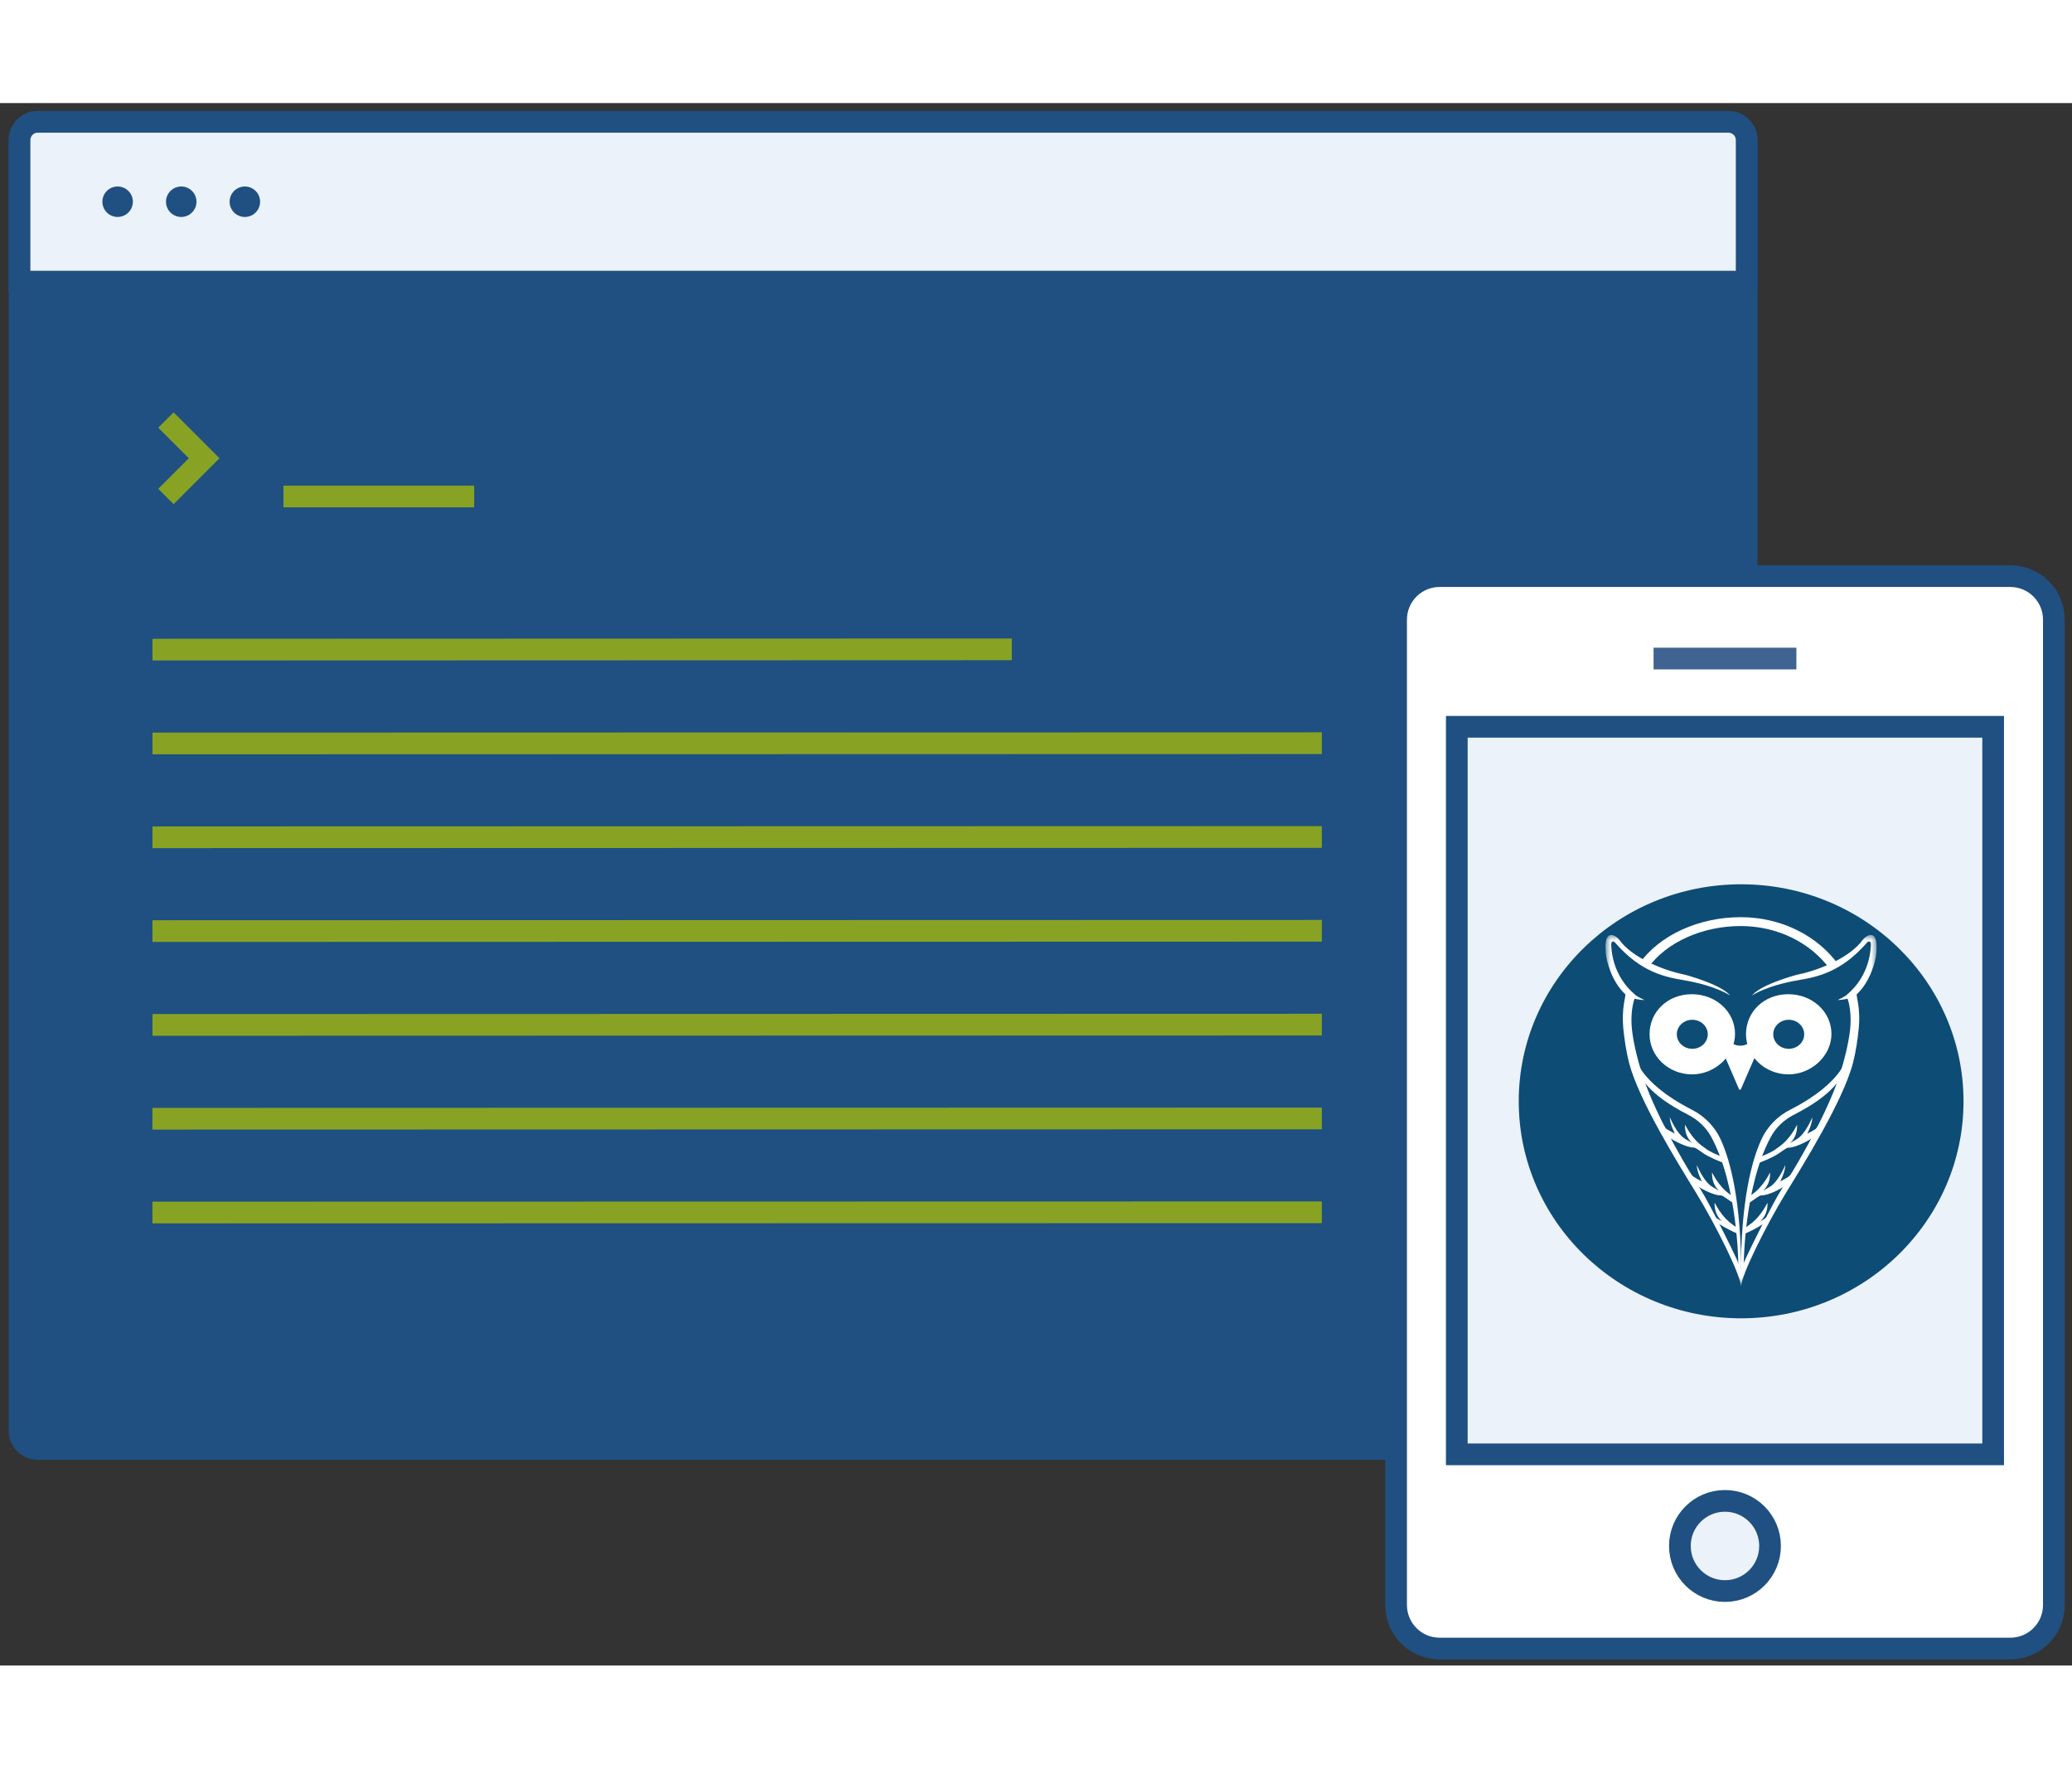 <?xml version="1.0" encoding="UTF-8" standalone="no"?>
<svg width="191px" height="163px" viewBox="0 0 191 144" version="1.1" xmlns="http://www.w3.org/2000/svg" xmlns:xlink="http://www.w3.org/1999/xlink">
    <rect x="0" y="0" width="191" height="144" fill="#333333" stroke="none"/>
    <!-- Generator: Sketch 3.8.2 (29753) - http://www.bohemiancoding.com/sketch -->
    <title>dev-illustrator</title>
    <desc>Created with Sketch.</desc>
    <defs>
        <polygon id="path-1" points="7.96983857e-06 32.43 24.982 32.43 24.982 0.007 7.96983857e-06 0.007"></polygon>
    </defs>
    <g id="design.tuva.co" stroke="none" stroke-width="1" fill="none" fill-rule="evenodd">
        <g id="dev-illustrator" transform="translate(1, 1)">
            <g id="devs-illustration">
                <g id="Page-1">
                    <g>
                        <g id="devs-illustration">
                            <g id="group">
                                <path d="M158.324,123.04 L2.486,123.04 C1.554,123.04 0.8,122.286 0.8,121.354 L0.8,2.412 C0.8,1.482 1.554,0.728 2.486,0.728 L158.324,0.728 C159.256,0.728 160.01,1.482 160.01,2.412 L160.01,121.354 C160.01,122.286 159.256,123.04 158.324,123.04 L158.324,123.04 L158.324,123.04 Z" id="Fill-1" fill="#1F5081"></path>
                                <path d="M158.324,123.04 L2.486,123.04 C1.554,123.04 0.8,122.286 0.8,121.354 L0.8,2.412 C0.8,1.482 1.554,0.728 2.486,0.728 L158.324,0.728 C159.256,0.728 160.01,1.482 160.01,2.412 L160.01,121.354 C160.01,122.286 159.256,123.04 158.324,123.04 L158.324,123.04 L158.324,123.04 Z" id="Stroke-2" stroke="#1F5081" stroke-width="2"></path>
                                <path d="M160.01,15.456 L0.8,15.456 L0.8,2.412 C0.8,1.482 1.554,0.728 2.486,0.728 L158.324,0.728 C159.256,0.728 160.01,1.482 160.01,2.412 L160.01,15.456 L160.01,15.456 L160.01,15.456 Z" id="Fill-3" fill="#ECF2F9"></path>
                                <path d="M160.01,15.456 L0.8,15.456 L0.8,2.412 C0.8,1.482 1.554,0.728 2.486,0.728 L158.324,0.728 C159.256,0.728 160.01,1.482 160.01,2.412 L160.01,15.456 L160.01,15.456 L160.01,15.456 Z" id="Stroke-4" stroke="#1F5081" stroke-width="2"></path>
                                <path d="M13.056,49.372 L92.272,49.346 M13.058,58.02 L120.848,57.994 M13.054,75.312 L120.848,75.286 M13.054,66.666 L120.848,66.64 M13.056,83.96 L120.848,83.934 M13.052,101.25 L120.848,101.228 M13.052,92.606 L120.848,92.58" id="Stroke-5" stroke="#88A324" stroke-width="2"></path>
                                <path d="M11.248,8.092 C11.248,8.868 10.618,9.496 9.842,9.496 C9.066,9.496 8.438,8.868 8.438,8.092 C8.438,7.316 9.066,6.688 9.842,6.688 C10.618,6.688 11.248,7.316 11.248,8.092 L11.248,8.092 L11.248,8.092 Z M15.708,6.688 C14.932,6.688 14.302,7.316 14.302,8.092 C14.302,8.868 14.932,9.496 15.708,9.496 C16.482,9.496 17.112,8.868 17.112,8.092 C17.112,7.316 16.482,6.688 15.708,6.688 L15.708,6.688 L15.708,6.688 Z M21.572,6.688 C20.796,6.688 20.166,7.316 20.166,8.092 C20.166,8.868 20.796,9.496 21.572,9.496 C22.348,9.496 22.976,8.868 22.976,8.092 C22.976,7.316 22.348,6.688 21.572,6.688 L21.572,6.688 L21.572,6.688 Z" id="Fill-6" fill="#1F5081"></path>
                                <path d="M14.296,28.21 L17.82,31.734 L14.296,35.258 M25.13,35.258 L42.71,35.258" id="Stroke-7" stroke="#88A324" stroke-width="2"></path>
                                <path d="M184.316,141.436 L131.704,141.436 C129.49,141.436 127.694,139.64 127.694,137.424 L127.694,46.608 C127.694,44.394 129.49,42.598 131.704,42.598 L184.316,42.598 C186.532,42.598 188.328,44.394 188.328,46.608 L188.328,137.424 C188.328,139.64 186.532,141.436 184.316,141.436 L184.316,141.436 L184.316,141.436 Z" id="Fill-8" fill="#FFFFFF"></path>
                                <path d="M184.316,141.436 L131.704,141.436 C129.49,141.436 127.694,139.64 127.694,137.424 L127.694,46.608 C127.694,44.394 129.49,42.598 131.704,42.598 L184.316,42.598 C186.532,42.598 188.328,44.394 188.328,46.608 L188.328,137.424 C188.328,139.64 186.532,141.436 184.316,141.436 L184.316,141.436 L184.316,141.436 Z" id="Stroke-9" stroke="#1F5081" stroke-width="2"></path>
                                <polygon id="Fill-10" fill="#ECF2F9" points="133.29 56.484 182.732 56.484 182.732 123.538 133.29 123.538"></polygon>
                                <polygon id="Stroke-11" stroke="#1F5081" stroke-width="2" points="133.29 56.484 182.732 56.484 182.732 123.538 133.29 123.538"></polygon>
                                <path d="M151.428,50.194 L164.594,50.194" id="Stroke-12" stroke="#406391" stroke-width="2"></path>
                                <path d="M162.166,131.982 C162.166,134.278 160.306,136.138 158.01,136.138 C155.714,136.138 153.854,134.278 153.854,131.982 C153.854,129.686 155.714,127.826 158.01,127.826 C160.306,127.826 162.166,129.686 162.166,131.982 L162.166,131.982 L162.166,131.982 Z" id="Fill-13" fill="#ECF2F9"></path>
                                <path d="M162.166,131.982 C162.166,134.278 160.306,136.138 158.01,136.138 C155.714,136.138 153.854,134.278 153.854,131.982 C153.854,129.686 155.714,127.826 158.01,127.826 C160.306,127.826 162.166,129.686 162.166,131.982 L162.166,131.982 L162.166,131.982 Z" id="Stroke-14" stroke="#1F5081" stroke-width="2"></path>
                            </g>
                        </g>
                    </g>
                </g>
            </g>
            <ellipse id="Oval-1" fill="#0D4C75" cx="159.5" cy="91" rx="20.5" ry="20"></ellipse>
            <g id="Tuva-Logotyp-Svart-001" transform="translate(147, 74)">
                <path d="M7.944,17.766 C9.134,18.371 10.072,19.336 10.607,20.501 C11.526,22.502 12.509,26.218 12.509,33.011 C12.509,33.011 12.261,32.563 12.25,32.237 C12.24,31.944 12.203,24.804 9.737,20.267 C9.271,19.411 8.532,18.713 7.634,18.25 C6.049,17.432 3.495,15.967 2.803,13.812 C2.366,12.448 2.662,12.742 2.662,12.742 C2.662,12.742 2.956,15.229 7.944,17.766 Z" id="Fill-1" fill="#FFFFFF"></path>
                <path d="M5.396,19.245 C5.553,19.587 5.67,19.578 6.38,19.973 C6.423,20.001 5.939,19.181 5.922,18.462 C5.929,18.446 6.52,19.982 7.354,20.473 C7.857,20.769 8.017,20.855 8.017,20.855 C8.017,20.855 7.291,20.381 7.326,19.15 C7.332,19.111 7.869,20.397 8.996,21.182 C9.395,21.488 9.647,21.688 11.08,22.259 C11.568,22.453 11.091,22.747 11.091,22.747 C11.091,22.747 10.339,22.508 9.484,22.067 C8.779,21.703 8.37,21.251 8.117,21.259 C7.51,21.278 6.014,20.557 5.246,19.891 C4.89,19.582 5.396,19.245 5.396,19.245" id="Fill-2" fill="#FFFFFF"></path>
                <path d="M11.977,26.479 C11.272,26.115 10.863,25.663 10.61,25.671 C10.003,25.69 8.616,25.027 7.849,24.362 C7.493,24.053 7.8,23.569 7.8,23.569 C7.957,23.911 8.162,23.99 8.873,24.385 C8.916,24.413 8.431,23.593 8.414,22.874 C8.422,22.858 9.013,24.394 9.847,24.885 C10.349,25.181 10.51,25.267 10.51,25.267 C10.51,25.267 9.783,24.793 9.819,23.562 C9.824,23.523 10.361,24.809 11.489,25.594 C11.638,25.708 11.766,25.808 11.944,25.917 L11.977,26.479" id="Fill-3" fill="#FFFFFF"></path>
                <path d="M10.188,27.715 C10.352,27.889 10.745,28.042 10.745,28.042 C10.745,28.042 10.019,27.568 10.054,26.337 C10.06,26.298 10.597,27.584 11.724,28.369 C11.873,28.483 12.002,28.583 12.179,28.692 C12.179,28.692 12.351,29.279 12.214,29.221 C10.984,28.697 10.21,28.127 10.21,28.127 C10.21,28.127 10.098,27.62 10.188,27.715" id="Fill-4" fill="#FFFFFF"></path>
                <path d="M22.319,12.742 C22.319,12.742 22.025,15.229 17.037,17.766 C15.848,18.371 14.91,19.336 14.375,20.501 C13.456,22.502 12.473,26.218 12.473,33.011 C12.473,33.011 12.721,32.563 12.731,32.237 C12.741,31.944 12.779,24.804 15.245,20.267 C15.71,19.411 16.449,18.713 17.347,18.25 C18.933,17.432 21.486,15.967 22.178,13.812 C22.616,12.448 22.319,12.742 22.319,12.742" id="Fill-5" fill="#FFFFFF"></path>
                <path d="M19.582,19.245 C19.425,19.587 19.316,19.591 18.605,19.987 C18.562,20.014 19.047,19.195 19.064,18.475 C19.056,18.46 18.465,19.996 17.631,20.487 C17.129,20.782 16.968,20.868 16.968,20.868 C16.968,20.868 17.695,20.394 17.659,19.163 C17.654,19.124 17.117,20.41 15.989,21.196 C15.591,21.501 15.338,21.701 13.906,22.272 C13.417,22.467 13.894,22.761 13.894,22.761 C13.894,22.761 14.647,22.521 15.501,22.08 C16.206,21.717 16.615,21.264 16.868,21.272 C17.475,21.291 18.971,20.57 19.739,19.904 C20.095,19.596 19.582,19.245 19.582,19.245" id="Fill-6" fill="#FFFFFF"></path>
                <path d="M13.009,26.479 C13.714,26.115 14.123,25.663 14.376,25.671 C14.983,25.69 16.369,25.027 17.137,24.362 C17.493,24.053 17.182,23.569 17.182,23.569 C17.025,23.911 16.823,23.99 16.113,24.385 C16.07,24.413 16.554,23.593 16.571,22.874 C16.564,22.858 15.972,24.394 15.139,24.885 C14.636,25.181 14.476,25.267 14.476,25.267 C14.476,25.267 15.202,24.793 15.167,23.562 C15.161,23.523 14.624,24.809 13.497,25.594 C13.348,25.708 13.219,25.808 13.042,25.917 L13.009,26.479" id="Fill-7" fill="#FFFFFF"></path>
                <g id="Group-11" transform="translate(0, 1.667)">
                    <mask id="mask-2" fill="white">
                        <use xlink:href="#path-1"></use>
                    </mask>
                    <g id="Clip-9"></g>
                    <path d="M14.791,26.055 C14.627,26.229 14.24,26.389 14.24,26.389 C14.24,26.389 14.967,25.915 14.931,24.684 C14.925,24.645 14.389,25.93 13.261,26.716 C13.112,26.83 12.984,26.93 12.806,27.039 C12.806,27.039 12.635,27.626 12.771,27.568 C14.002,27.044 14.776,26.474 14.776,26.474 C14.776,26.474 14.88,25.959 14.791,26.055" id="Fill-8" fill="#FFFFFF" mask="url(#mask-2)"></path>
                    <path d="M12.491,30.886 C12.491,30.479 15.516,24.537 16.167,23.54 C16.818,22.543 20.25,17.037 21.564,12.961 C21.979,11.671 22.387,10.108 22.542,8.754 C22.72,7.193 22.395,6.117 22.318,5.896 C22.312,5.878 22.292,5.875 22.272,5.881 C22.109,5.93 21.475,6.024 21.402,5.99 C21.402,5.99 22.028,5.721 22.242,5.519 C24.331,3.771 24.433,1.432 24.459,0.957 C24.484,0.481 24.192,0.562 24.065,0.75 C21.724,3.418 19.546,3.871 17.782,4.168 C14.83,4.667 13.505,5.576 13.495,5.578 C13.569,5.545 13.918,4.784 17.269,3.776 C17.421,3.73 17.672,3.662 17.829,3.629 C19.822,3.211 22.581,2.034 23.712,0.449 C23.804,0.32 23.928,0.216 24.068,0.133 C24.226,0.04 24.353,-0.009 24.523,0.012 C25.007,0.073 25.011,0.928 24.962,1.645 C24.914,2.356 24.439,4.27 23.17,5.46 C23.048,5.547 23.554,6.632 23.326,8.774 C23.24,9.584 23.091,10.697 22.822,11.752 C21.93,15.247 18.196,21.224 16.617,23.797 C14.896,26.602 12.491,31.375 12.491,32.433 M12.491,32.433 C12.491,31.375 10.086,26.602 8.365,23.797 C6.786,21.224 3.053,15.247 2.16,11.752 C1.891,10.697 1.742,9.584 1.656,8.774 C1.428,6.632 1.934,5.547 1.812,5.46 C0.543,4.27 0.068,2.356 0.02,1.645 C-0.029,0.928 -0.024,0.073 0.459,0.012 C0.629,-0.009 0.757,0.04 0.915,0.133 C1.054,0.216 1.178,0.32 1.27,0.449 C2.402,2.034 5.161,3.211 7.153,3.629 C7.31,3.662 7.561,3.73 7.714,3.776 C11.064,4.784 11.414,5.545 11.488,5.578 C11.478,5.576 10.152,4.667 7.2,4.168 C5.436,3.871 3.259,3.418 0.917,0.75 C0.79,0.562 0.498,0.481 0.524,0.957 C0.549,1.432 0.651,3.771 2.74,5.519 C2.954,5.721 3.58,5.99 3.58,5.99 C3.507,6.024 2.873,5.93 2.71,5.881 C2.691,5.875 2.67,5.878 2.664,5.896 C2.587,6.117 2.263,7.193 2.44,8.754 C2.595,10.108 3.003,11.671 3.419,12.961 C4.732,17.037 8.164,22.543 8.815,23.54 C9.466,24.537 12.491,30.479 12.491,30.886" id="Fill-10" fill="#FFFFFF" mask="url(#mask-2)"></path>
                </g>
                <path d="M7.998,12.163 C7.21,12.163 6.571,11.563 6.571,10.824 C6.571,10.085 7.21,9.486 7.998,9.486 C8.786,9.486 9.425,10.085 9.425,10.824 C9.425,11.563 8.786,12.163 7.998,12.163 L7.998,12.163 Z M7.947,7.13 C5.736,7.134 4.053,8.736 4.059,10.832 C4.064,12.848 5.797,14.496 7.932,14.518 C10.086,14.54 11.948,12.798 11.937,10.772 C11.925,8.736 10.161,7.126 7.947,7.13 L7.947,7.13 Z" id="Fill-12" fill="#FFFFFF"></path>
                <path d="M16.888,12.163 C16.1,12.163 15.461,11.563 15.461,10.824 C15.461,10.085 16.1,9.486 16.888,9.486 C17.676,9.486 18.314,10.085 18.314,10.824 C18.314,11.563 17.676,12.163 16.888,12.163 L16.888,12.163 Z M16.837,7.13 C14.626,7.134 12.943,8.736 12.949,10.832 C12.954,12.848 14.687,14.496 16.822,14.518 C18.976,14.54 20.838,12.798 20.826,10.772 C20.815,8.736 19.051,7.126 16.837,7.13 L16.837,7.13 Z" id="Fill-13" fill="#FFFFFF"></path>
                <path d="M10.995,12.85 L12.323,15.927 L12.46,15.924 L13.86,12.71 L13.86,11.287 L13.305,11.585 C13.305,11.585 12.503,12.238 11.541,11.585 L11.056,11.32 L10.995,12.85" id="Fill-14" fill="#FFFFFF"></path>
                <path d="M12.464,0.03 C16.227,0.03 19.535,1.758 21.445,4.372 C21.132,4.434 20.849,4.556 20.614,4.72 C18.853,2.384 15.861,0.847 12.464,0.847 C8.991,0.847 5.64,2.294 3.896,4.72 C3.69,4.514 3.417,4.369 3.111,4.314 C5.008,1.643 8.653,0.03 12.464,0.03" id="Fill-15" fill="#FFFFFF"></path>
            </g>
        </g>
    </g>
</svg>
